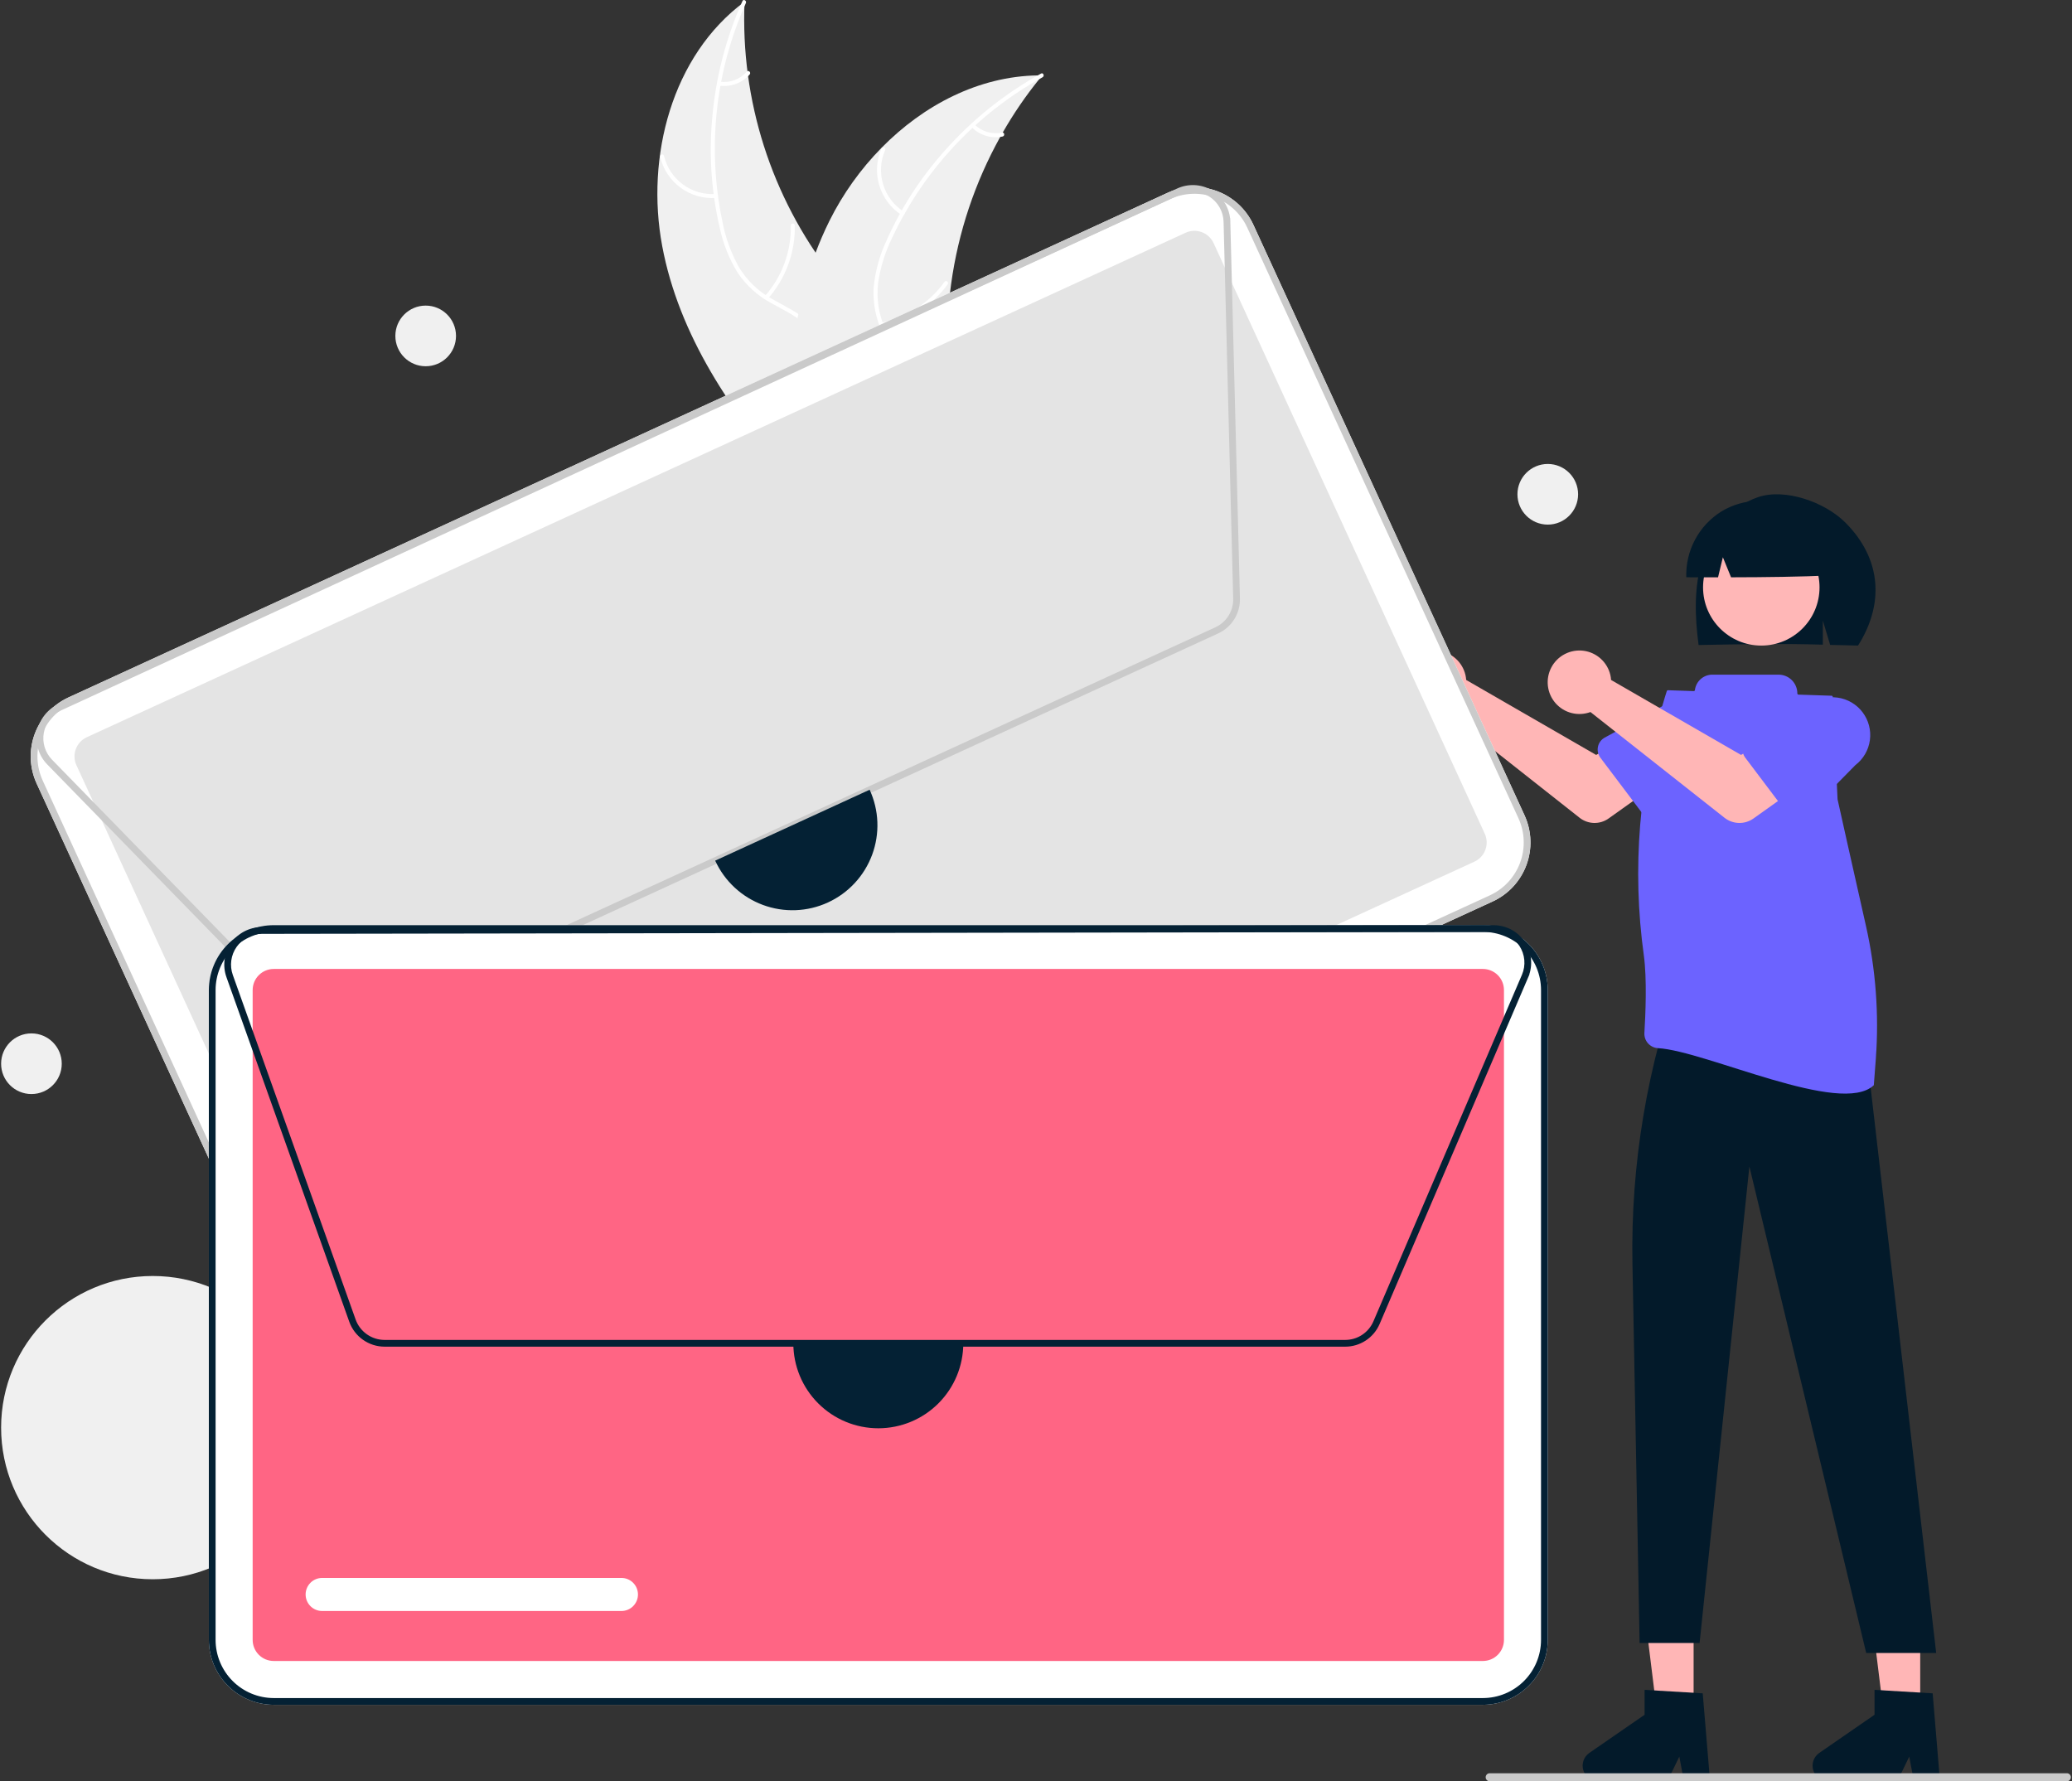 <svg xmlns="http://www.w3.org/2000/svg" width="221" height="190" viewBox="0 0 221 190" fill="none">
  <rect x="0" y="0" width="221" height="190" fill="#333333" stroke="none"/>
  <g clip-path="url(#clip0_279_3926)">
    <path d="M70.629 26.235C68.855 16.737 71.648 5.932 79.414 0.183C78.974 10.681 82.261 20.997 88.695 29.304C91.187 32.499 94.292 35.793 94.196 39.844C94.136 42.365 92.773 44.713 90.976 46.482C89.18 48.251 86.966 49.527 84.78 50.782L84.44 51.312C78.03 44.082 72.404 35.733 70.629 26.235Z" fill="#F0F0F0"/>
    <path d="M79.555 0.329C76.293 7.63 75.414 15.774 77.044 23.604C77.364 25.296 77.95 26.927 78.779 28.436C79.633 29.88 80.859 31.069 82.329 31.88C83.684 32.663 85.161 33.307 86.302 34.406C86.878 34.977 87.327 35.663 87.619 36.42C87.91 37.177 88.039 37.986 87.996 38.796C87.942 40.817 87.164 42.698 86.34 44.51C85.425 46.523 84.442 48.599 84.502 50.862C84.509 51.136 84.083 51.131 84.076 50.857C83.972 46.92 86.819 43.759 87.453 39.981C87.749 38.219 87.515 36.356 86.276 34.99C85.192 33.795 83.67 33.13 82.291 32.349C80.846 31.579 79.611 30.467 78.694 29.111C77.791 27.648 77.144 26.043 76.78 24.363C75.899 20.595 75.617 16.712 75.943 12.856C76.291 8.453 77.389 4.142 79.19 0.11C79.302 -0.14 79.666 0.081 79.555 0.329Z" fill="white"/>
    <path d="M76.371 21.114C75.02 21.209 73.679 20.821 72.588 20.018C71.497 19.216 70.727 18.053 70.415 16.735C70.353 16.468 70.764 16.359 70.826 16.626C71.115 17.854 71.833 18.938 72.85 19.683C73.868 20.427 75.118 20.784 76.375 20.688C76.648 20.667 76.642 21.093 76.371 21.114Z" fill="white"/>
    <path d="M81.59 31.573C83.423 29.5 84.408 26.811 84.347 24.044C84.341 23.769 84.767 23.774 84.773 24.048C84.831 26.928 83.8 29.724 81.888 31.878C81.705 32.083 81.408 31.777 81.59 31.573Z" fill="white"/>
    <path d="M76.79 8.718C77.32 8.79 77.86 8.729 78.361 8.541C78.862 8.353 79.308 8.043 79.66 7.64C79.84 7.433 80.137 7.738 79.958 7.944C79.567 8.388 79.074 8.729 78.521 8.938C77.968 9.147 77.372 9.218 76.785 9.144C76.729 9.141 76.676 9.118 76.637 9.078C76.598 9.038 76.576 8.984 76.574 8.928C76.575 8.872 76.598 8.818 76.639 8.779C76.679 8.739 76.733 8.717 76.79 8.718Z" fill="white"/>
    <path d="M111.171 8.039C111.062 8.172 110.954 8.305 110.846 8.441C109.395 10.232 108.093 12.138 106.951 14.14C106.86 14.294 106.771 14.451 106.685 14.606C103.985 19.459 102.21 24.771 101.45 30.272C101.149 32.462 101.016 34.67 101.05 36.88C101.098 39.931 101.393 43.236 100.458 46.043C100.364 46.336 100.251 46.624 100.121 46.904L85.112 51.686C85.072 51.68 85.034 51.677 84.994 51.671L84.403 51.889C84.394 51.776 84.386 51.657 84.376 51.544C84.37 51.477 84.368 51.41 84.362 51.344C84.359 51.3 84.356 51.256 84.351 51.216C84.35 51.201 84.349 51.186 84.349 51.175C84.344 51.135 84.344 51.097 84.339 51.061C84.295 50.4 84.254 49.738 84.219 49.074C84.218 49.07 84.218 49.07 84.22 49.066C83.963 44.007 84.125 38.881 85.061 33.944C85.089 33.795 85.116 33.643 85.151 33.493C85.585 31.269 86.199 29.085 86.989 26.962C87.425 25.801 87.92 24.663 88.471 23.551C89.901 20.683 91.773 18.058 94.019 15.771C98.497 11.214 104.382 8.139 110.689 8.042C110.85 8.04 111.008 8.038 111.171 8.039Z" fill="#F0F0F0"/>
    <path d="M111.198 8.241C104.197 12.106 98.591 18.08 95.179 25.313C94.416 26.857 93.902 28.511 93.655 30.215C93.468 31.883 93.731 33.571 94.416 35.102C95.027 36.544 95.818 37.947 96.068 39.511C96.184 40.314 96.129 41.132 95.906 41.912C95.684 42.692 95.299 43.416 94.777 44.037C93.517 45.617 91.764 46.651 90.014 47.602C88.072 48.658 86.037 49.724 84.722 51.567C84.563 51.79 84.226 51.529 84.385 51.307C86.673 48.101 90.849 47.29 93.63 44.656C94.927 43.427 95.862 41.799 95.695 39.962C95.549 38.356 94.735 36.908 94.104 35.454C93.413 33.969 93.096 32.338 93.181 30.703C93.341 28.992 93.79 27.32 94.511 25.76C96.077 22.221 98.189 18.951 100.771 16.068C103.699 12.762 107.172 9.981 111.038 7.846C111.277 7.714 111.436 8.109 111.198 8.241Z" fill="white"/>
    <path d="M96.141 22.919C95.005 22.182 94.168 21.065 93.78 19.767C93.392 18.47 93.477 17.077 94.021 15.837C94.132 15.587 94.527 15.747 94.416 15.998C93.907 17.152 93.827 18.45 94.191 19.657C94.555 20.864 95.339 21.901 96.4 22.582C96.631 22.73 96.37 23.066 96.141 22.919Z" fill="white"/>
    <path d="M94.01 34.413C96.723 33.861 99.128 32.307 100.746 30.061C100.906 29.838 101.243 30.099 101.083 30.321C99.395 32.655 96.889 34.267 94.065 34.835C93.796 34.889 93.743 34.466 94.01 34.413Z" fill="white"/>
    <path d="M103.938 13.273C104.318 13.65 104.786 13.927 105.299 14.078C105.813 14.23 106.356 14.251 106.879 14.141C107.148 14.084 107.201 14.507 106.934 14.563C106.355 14.682 105.755 14.658 105.188 14.492C104.62 14.326 104.102 14.023 103.679 13.611C103.635 13.575 103.607 13.524 103.6 13.469C103.593 13.414 103.607 13.357 103.64 13.312C103.674 13.268 103.725 13.239 103.781 13.231C103.837 13.224 103.894 13.239 103.938 13.273Z" fill="white"/>
    <path d="M156.306 71.999C156.346 72.173 156.372 72.35 156.384 72.528L170.246 80.526L173.616 78.586L177.208 83.289L171.576 87.302C171.122 87.627 170.574 87.794 170.015 87.781C169.457 87.767 168.918 87.573 168.479 87.227L154.184 75.95C153.539 76.188 152.837 76.225 152.17 76.055C151.504 75.885 150.905 75.516 150.453 74.997C150.002 74.478 149.719 73.834 149.642 73.15C149.565 72.466 149.699 71.776 150.024 71.17C150.35 70.564 150.852 70.071 151.464 69.758C152.077 69.444 152.77 69.324 153.452 69.414C154.134 69.504 154.772 69.8 155.282 70.262C155.792 70.724 156.149 71.329 156.306 71.999Z" fill="#FFB6B6"/>
    <path d="M170.439 79.642C170.483 79.439 170.57 79.246 170.695 79.079C170.82 78.912 170.98 78.774 171.163 78.674L177.563 75.187C178.415 74.544 179.488 74.265 180.546 74.411C181.604 74.558 182.56 75.118 183.206 75.968C183.851 76.819 184.133 77.891 183.989 78.949C183.845 80.007 183.288 80.965 182.439 81.612L177.309 86.823C177.163 86.972 176.986 87.088 176.791 87.162C176.596 87.236 176.388 87.267 176.179 87.254C175.971 87.24 175.768 87.182 175.585 87.082C175.401 86.983 175.241 86.846 175.115 86.679L170.699 80.824C170.573 80.657 170.485 80.465 170.44 80.261C170.395 80.058 170.395 79.847 170.439 79.642Z" fill="#6C63FF"/>
    <path d="M181.583 59.653C182.504 56.718 184.598 54.026 187.494 53.034C190.391 52.042 194.631 53.553 196.809 55.723C200.791 59.693 200.914 64.552 198.178 68.861C197.633 68.832 195.755 68.811 195.204 68.79L194.425 66.193V68.764C190.126 68.631 185.649 68.715 181.171 68.801C180.769 65.75 180.663 62.587 181.583 59.653Z" fill="#031A2A"/>
    <path d="M180.641 182.554H176.719L174.854 167.428L180.641 167.428L180.641 182.554Z" fill="#FFB6B6"/>
    <path d="M204.81 182.554H200.888L199.023 167.428L204.81 167.428L204.81 182.554Z" fill="#FFB6B6"/>
    <path d="M193.359 89.651L194.247 91.961L194.07 94.272L176.679 100.295L177.542 90.184L179.497 87.874L193.359 89.651Z" fill="#FFB6B6"/>
    <path d="M187.86 68.861C191.291 68.861 194.072 66.08 194.072 62.65C194.072 59.219 191.291 56.438 187.86 56.438C184.43 56.438 181.649 59.219 181.649 62.65C181.649 66.08 184.43 68.861 187.86 68.861Z" fill="#FFB7B7"/>
    <path d="M197.253 100.252V104.199C197.253 104.199 201.873 110.204 199.385 114.825L206.514 176.316H199.05L186.59 124.421L181.279 175.25H174.881L174.118 134.825C173.918 124.192 175.693 113.614 179.354 103.629L197.253 100.252Z" fill="#031A2A"/>
    <path d="M183.593 54.562C184.786 53.834 186.153 53.441 187.551 53.422C188.948 53.404 190.325 53.761 191.537 54.457C192.75 55.153 193.753 56.161 194.441 57.378C195.13 58.594 195.48 59.973 195.453 61.37C191.982 61.53 188.334 61.571 184.636 61.579L183.762 59.44L183.247 61.58C182.12 61.58 180.991 61.579 179.86 61.576C179.814 60.182 180.134 58.801 180.789 57.57C181.444 56.339 182.411 55.302 183.593 54.562Z" fill="#031A2A"/>
    <path d="M182.395 190H179.612L179.116 187.373L177.843 190H170.463C170.109 190 169.765 189.887 169.48 189.678C169.195 189.468 168.984 189.173 168.879 188.835C168.774 188.497 168.779 188.135 168.895 187.8C169.01 187.466 169.229 187.177 169.52 186.976L175.414 182.906V180.25L181.613 180.62L182.395 190Z" fill="#031A2A"/>
    <path d="M206.92 190H204.137L203.64 187.373L202.368 190H194.988C194.634 190 194.289 189.887 194.005 189.678C193.72 189.468 193.509 189.173 193.404 188.835C193.299 188.497 193.304 188.135 193.419 187.8C193.535 187.466 193.754 187.177 194.045 186.976L199.939 182.906V180.25L206.138 180.62L206.92 190Z" fill="#031A2A"/>
    <path d="M200.079 112.912C200.424 108.168 200.068 103.399 199.023 98.759C197.704 92.902 196.027 85.45 195.995 85.258C195.994 85.254 195.994 85.25 195.994 85.246L195.483 74.331C195.481 74.299 195.468 74.269 195.445 74.247C195.423 74.225 195.393 74.212 195.361 74.211L191.827 74.092C191.794 74.091 191.763 74.077 191.741 74.053C191.718 74.03 191.705 73.999 191.705 73.966C191.705 73.703 191.653 73.442 191.552 73.199C191.452 72.955 191.304 72.734 191.118 72.548C190.932 72.362 190.711 72.214 190.467 72.114C190.224 72.013 189.964 71.961 189.7 71.961H182.642C182.185 71.961 181.743 72.128 181.4 72.431C181.058 72.733 180.837 73.15 180.78 73.604C180.777 73.635 180.762 73.664 180.739 73.685C180.715 73.706 180.685 73.717 180.653 73.716L177.907 73.624C177.879 73.623 177.852 73.631 177.829 73.647C177.807 73.663 177.79 73.686 177.782 73.712L177.591 74.319C174.818 83.248 174.048 92.679 175.336 101.939C175.669 104.404 175.518 108.109 175.392 110.173C175.38 110.375 175.407 110.578 175.473 110.769C175.539 110.96 175.642 111.136 175.776 111.287C175.911 111.438 176.074 111.562 176.256 111.65C176.438 111.738 176.635 111.789 176.837 111.801C181.943 112.094 196.401 119.09 199.862 115.75C199.87 115.742 199.962 114.51 200.079 112.912Z" fill="#6C63FF"/>
    <path d="M171.761 71.999C171.801 72.173 171.827 72.35 171.838 72.528L185.701 80.526L189.071 78.586L192.663 83.289L187.031 87.302C186.577 87.627 186.029 87.794 185.47 87.781C184.912 87.767 184.373 87.573 183.934 87.227L169.639 75.95C168.994 76.188 168.292 76.225 167.625 76.055C166.959 75.885 166.36 75.516 165.908 74.997C165.456 74.478 165.174 73.834 165.097 73.15C165.02 72.466 165.154 71.776 165.479 71.17C165.805 70.564 166.307 70.071 166.919 69.758C167.531 69.444 168.225 69.324 168.907 69.414C169.589 69.504 170.227 69.8 170.737 70.262C171.247 70.724 171.604 71.329 171.761 71.999Z" fill="#FFB6B6"/>
    <path d="M185.894 79.642C185.938 79.439 186.025 79.246 186.15 79.079C186.275 78.912 186.435 78.774 186.618 78.674L193.018 75.187C193.87 74.544 194.943 74.265 196 74.412C197.058 74.558 198.014 75.118 198.66 75.969C199.305 76.819 199.587 77.891 199.443 78.949C199.3 80.007 198.743 80.965 197.894 81.612L192.764 86.823C192.618 86.972 192.441 87.088 192.246 87.162C192.051 87.236 191.842 87.267 191.634 87.254C191.426 87.24 191.223 87.182 191.04 87.082C190.856 86.983 190.696 86.846 190.57 86.679L186.154 80.824C186.028 80.657 185.94 80.465 185.895 80.261C185.85 80.058 185.85 79.847 185.894 79.642Z" fill="#6C63FF"/>
    <path d="M16.291 168.452C25.223 168.452 32.465 161.211 32.465 152.279C32.465 143.346 25.223 136.105 16.291 136.105C7.359 136.105 0.118 143.346 0.118 152.279C0.118 161.211 7.359 168.452 16.291 168.452Z" fill="#F0F0F0"/>
    <path d="M159.21 96.155L42.005 149.967C40.336 150.73 38.433 150.801 36.713 150.163C34.992 149.526 33.595 148.231 32.828 146.565L3.905 83.567C3.141 81.899 3.07 79.996 3.708 78.275C4.346 76.555 5.64 75.158 7.306 74.391L124.511 20.579C126.18 19.816 128.083 19.745 129.803 20.383C131.524 21.02 132.921 22.314 133.688 23.981L162.612 86.979C163.375 88.647 163.446 90.55 162.808 92.27C162.171 93.991 160.877 95.388 159.21 96.155Z" fill="white"/>
    <path d="M9.256 78.636C8.714 78.886 8.294 79.34 8.087 79.899C7.88 80.457 7.903 81.076 8.151 81.618L37.074 144.615C37.323 145.157 37.777 145.577 38.336 145.784C38.895 145.991 39.513 145.968 40.055 145.72L157.261 91.909C157.802 91.66 158.222 91.206 158.43 90.647C158.637 90.088 158.614 89.47 158.366 88.928L129.442 25.93C129.193 25.389 128.739 24.969 128.18 24.761C127.621 24.554 127.003 24.577 126.461 24.825L9.256 78.636Z" fill="#E4E4E4"/>
    <path d="M159.21 96.155L42.005 149.967C40.336 150.73 38.433 150.801 36.713 150.163C34.992 149.526 33.595 148.231 32.828 146.565L3.905 83.567C3.141 81.899 3.07 79.996 3.708 78.275C4.346 76.555 5.64 75.158 7.306 74.391L124.511 20.579C126.18 19.816 128.083 19.745 129.803 20.383C131.524 21.02 132.921 22.314 133.688 23.981L162.612 86.979C163.375 88.647 163.446 90.55 162.808 92.27C162.171 93.991 160.877 95.388 159.21 96.155ZM7.606 75.044C6.113 75.731 4.953 76.984 4.381 78.525C3.81 80.067 3.873 81.772 4.558 83.267L33.481 146.265C34.169 147.758 35.421 148.918 36.963 149.49C38.504 150.061 40.21 149.998 41.705 149.313L158.91 95.502C160.404 94.814 161.563 93.562 162.135 92.021C162.706 90.479 162.643 88.773 161.958 87.278L133.035 24.281C132.347 22.788 131.095 21.628 129.554 21.056C128.012 20.485 126.306 20.548 124.811 21.233L7.606 75.044Z" fill="#CACACA"/>
    <path d="M129.923 67.568L36.811 110.318C36.061 110.661 35.223 110.764 34.412 110.613C33.602 110.463 32.857 110.065 32.28 109.476L5.038 81.538C4.591 81.08 4.26 80.521 4.075 79.909C3.889 79.297 3.852 78.649 3.969 78.019C4.085 77.39 4.351 76.798 4.744 76.293C5.137 75.787 5.645 75.384 6.227 75.116L125.556 20.108C126.13 19.843 126.758 19.719 127.389 19.744C128.02 19.769 128.636 19.944 129.187 20.253C129.737 20.562 130.207 20.997 130.557 21.523C130.907 22.049 131.128 22.65 131.201 23.277L131.217 23.277L132.252 63.833C132.272 64.615 132.062 65.386 131.648 66.05C131.235 66.714 130.635 67.242 129.923 67.568ZM125.861 20.759L6.527 75.769C6.051 75.989 5.634 76.32 5.311 76.734C4.989 77.148 4.771 77.634 4.676 78.15C4.58 78.666 4.61 79.198 4.762 79.7C4.915 80.202 5.186 80.66 5.552 81.036L32.795 108.974C33.268 109.458 33.879 109.783 34.544 109.907C35.209 110.031 35.896 109.946 36.511 109.665L129.623 66.915C130.207 66.647 130.699 66.215 131.038 65.67C131.378 65.125 131.55 64.493 131.533 63.851L130.507 23.655C130.493 23.112 130.345 22.582 130.076 22.111C129.806 21.64 129.424 21.243 128.964 20.956C128.503 20.669 127.979 20.501 127.437 20.466C126.896 20.432 126.354 20.532 125.861 20.759Z" fill="#CACACA"/>
    <path d="M71.533 125.401L42.523 138.72C42.313 138.817 42.085 138.872 41.854 138.881C41.622 138.889 41.391 138.853 41.174 138.772C40.956 138.692 40.757 138.569 40.587 138.412C40.417 138.254 40.28 138.065 40.183 137.854C40.087 137.644 40.032 137.416 40.024 137.184C40.015 136.953 40.052 136.722 40.133 136.505C40.213 136.287 40.336 136.088 40.494 135.918C40.651 135.748 40.841 135.611 41.052 135.515L70.062 122.196C70.487 122.001 70.972 121.983 71.41 122.146C71.848 122.309 72.204 122.639 72.399 123.063C72.594 123.488 72.612 123.973 72.45 124.411C72.288 124.85 71.958 125.206 71.533 125.401Z" fill="white"/>
    <path d="M92.756 84.237C93.254 85.319 93.534 86.488 93.58 87.678C93.626 88.869 93.436 90.056 93.023 91.173C92.609 92.29 91.98 93.315 91.17 94.188C90.361 95.062 89.387 95.767 88.304 96.264C87.222 96.761 86.052 97.04 84.862 97.085C83.672 97.129 82.484 96.939 81.368 96.524C80.251 96.11 79.227 95.479 78.354 94.669C77.482 93.858 76.777 92.884 76.281 91.801" fill="#042134"/>
    <path d="M158.165 181.843H29.197C27.362 181.84 25.603 181.111 24.306 179.813C23.008 178.516 22.278 176.757 22.276 174.922V105.602C22.279 103.767 23.008 102.008 24.306 100.711C25.603 99.413 27.362 98.684 29.197 98.682H158.165C160 98.684 161.759 99.413 163.056 100.711C164.353 102.008 165.083 103.767 165.085 105.602V174.922C165.083 176.757 164.353 178.516 163.056 179.813C161.759 181.111 160 181.84 158.165 181.843Z" fill="white"/>
    <path d="M29.197 103.354C28.601 103.355 28.029 103.592 27.608 104.013C27.186 104.435 26.949 105.006 26.949 105.602V174.922C26.949 175.518 27.186 176.09 27.608 176.511C28.029 176.933 28.601 177.17 29.197 177.17H158.165C158.761 177.17 159.332 176.933 159.754 176.511C160.175 176.09 160.412 175.518 160.413 174.922V105.602C160.412 105.006 160.175 104.435 159.754 104.013C159.332 103.592 158.761 103.355 158.165 103.354H29.197Z" fill="#FF6584"/>
    <path d="M158.165 181.843H29.197C27.362 181.84 25.603 181.111 24.306 179.813C23.008 178.516 22.278 176.757 22.276 174.922V105.602C22.279 103.767 23.008 102.008 24.306 100.711C25.603 99.413 27.362 98.684 29.197 98.682H158.165C160 98.684 161.759 99.413 163.056 100.711C164.353 102.008 165.083 103.767 165.085 105.602V174.922C165.083 176.757 164.353 178.516 163.056 179.813C161.759 181.111 160 181.84 158.165 181.843ZM29.197 99.4C27.553 99.402 25.976 100.056 24.814 101.219C23.651 102.382 22.997 103.958 22.995 105.602V174.922C22.997 176.566 23.651 178.143 24.814 179.305C25.976 180.468 27.553 181.122 29.197 181.124H158.165C159.809 181.122 161.385 180.468 162.548 179.305C163.711 178.143 164.365 176.566 164.366 174.922V105.602C164.365 103.958 163.711 102.382 162.548 101.219C161.385 100.056 159.809 99.402 158.165 99.4H29.197Z" fill="#042134"/>
    <path d="M143.477 143.643H41.02C40.195 143.642 39.391 143.386 38.717 142.911C38.043 142.436 37.532 141.764 37.254 140.988L24.153 104.231C23.938 103.628 23.871 102.983 23.957 102.349C24.044 101.714 24.281 101.11 24.65 100.587C25.018 100.064 25.507 99.637 26.075 99.341C26.643 99.046 27.273 98.892 27.913 98.891L159.311 98.689C159.942 98.688 160.565 98.837 161.128 99.123C161.691 99.409 162.178 99.825 162.55 100.336C162.921 100.847 163.166 101.438 163.265 102.062C163.364 102.686 163.313 103.324 163.118 103.925L163.133 103.931L147.152 141.22C146.844 141.94 146.332 142.553 145.678 142.984C145.025 143.414 144.259 143.644 143.477 143.643ZM159.316 99.408L27.914 99.61C27.389 99.611 26.872 99.737 26.406 99.979C25.941 100.221 25.54 100.572 25.238 101.001C24.935 101.43 24.741 101.926 24.67 102.446C24.599 102.966 24.654 103.495 24.83 103.99L37.931 140.746C38.159 141.383 38.578 141.934 39.131 142.324C39.684 142.713 40.343 142.923 41.02 142.924H143.477C144.119 142.925 144.747 142.737 145.282 142.383C145.818 142.03 146.238 141.527 146.491 140.937L162.33 103.978C162.544 103.48 162.631 102.936 162.582 102.395C162.534 101.855 162.352 101.335 162.054 100.882C161.755 100.429 161.349 100.057 160.871 99.8C160.393 99.543 159.859 99.408 159.316 99.408Z" fill="#042134"/>
    <path d="M66.282 171.839H34.361C33.893 171.839 33.444 171.653 33.114 171.322C32.783 170.991 32.597 170.543 32.597 170.075C32.597 169.607 32.783 169.159 33.114 168.828C33.444 168.497 33.893 168.312 34.361 168.312H66.282C66.75 168.312 67.198 168.497 67.529 168.828C67.86 169.159 68.046 169.607 68.046 170.075C68.046 170.543 67.86 170.991 67.529 171.322C67.198 171.653 66.75 171.839 66.282 171.839Z" fill="white"/>
    <path d="M102.745 143.284C102.745 145.688 101.79 147.993 100.09 149.693C98.39 151.393 96.085 152.348 93.681 152.348C91.277 152.348 88.971 151.393 87.272 149.693C85.572 147.993 84.617 145.688 84.617 143.284" fill="#042134"/>
    <path d="M45.403 39.066C47.19 39.066 48.638 37.618 48.638 35.831C48.638 34.045 47.19 32.597 45.403 32.597C43.617 32.597 42.169 34.045 42.169 35.831C42.169 37.618 43.617 39.066 45.403 39.066Z" fill="#F0F0F0"/>
    <path d="M3.353 116.697C5.139 116.697 6.587 115.249 6.587 113.463C6.587 111.676 5.139 110.228 3.353 110.228C1.566 110.228 0.118 111.676 0.118 113.463C0.118 115.249 1.566 116.697 3.353 116.697Z" fill="#F0F0F0"/>
    <path d="M165.085 55.958C166.872 55.958 168.32 54.51 168.32 52.723C168.32 50.937 166.872 49.489 165.085 49.489C163.299 49.489 161.851 50.937 161.851 52.723C161.851 54.51 163.299 55.958 165.085 55.958Z" fill="#F0F0F0"/>
    <path d="M220.454 190H158.89C158.776 190 158.668 189.955 158.587 189.875C158.507 189.794 158.462 189.685 158.462 189.572C158.462 189.459 158.507 189.35 158.587 189.269C158.668 189.189 158.776 189.144 158.89 189.144H220.454C220.567 189.144 220.676 189.19 220.756 189.27C220.836 189.35 220.881 189.459 220.881 189.572C220.881 189.685 220.836 189.794 220.756 189.874C220.676 189.954 220.567 190 220.454 190Z" fill="#CACACA"/>
  </g>
  <defs>
    <clipPath id="clip0_279_3926">
      <rect width="220.764" height="190" fill="white" transform="translate(0.118)"/>
    </clipPath>
  </defs>
</svg>